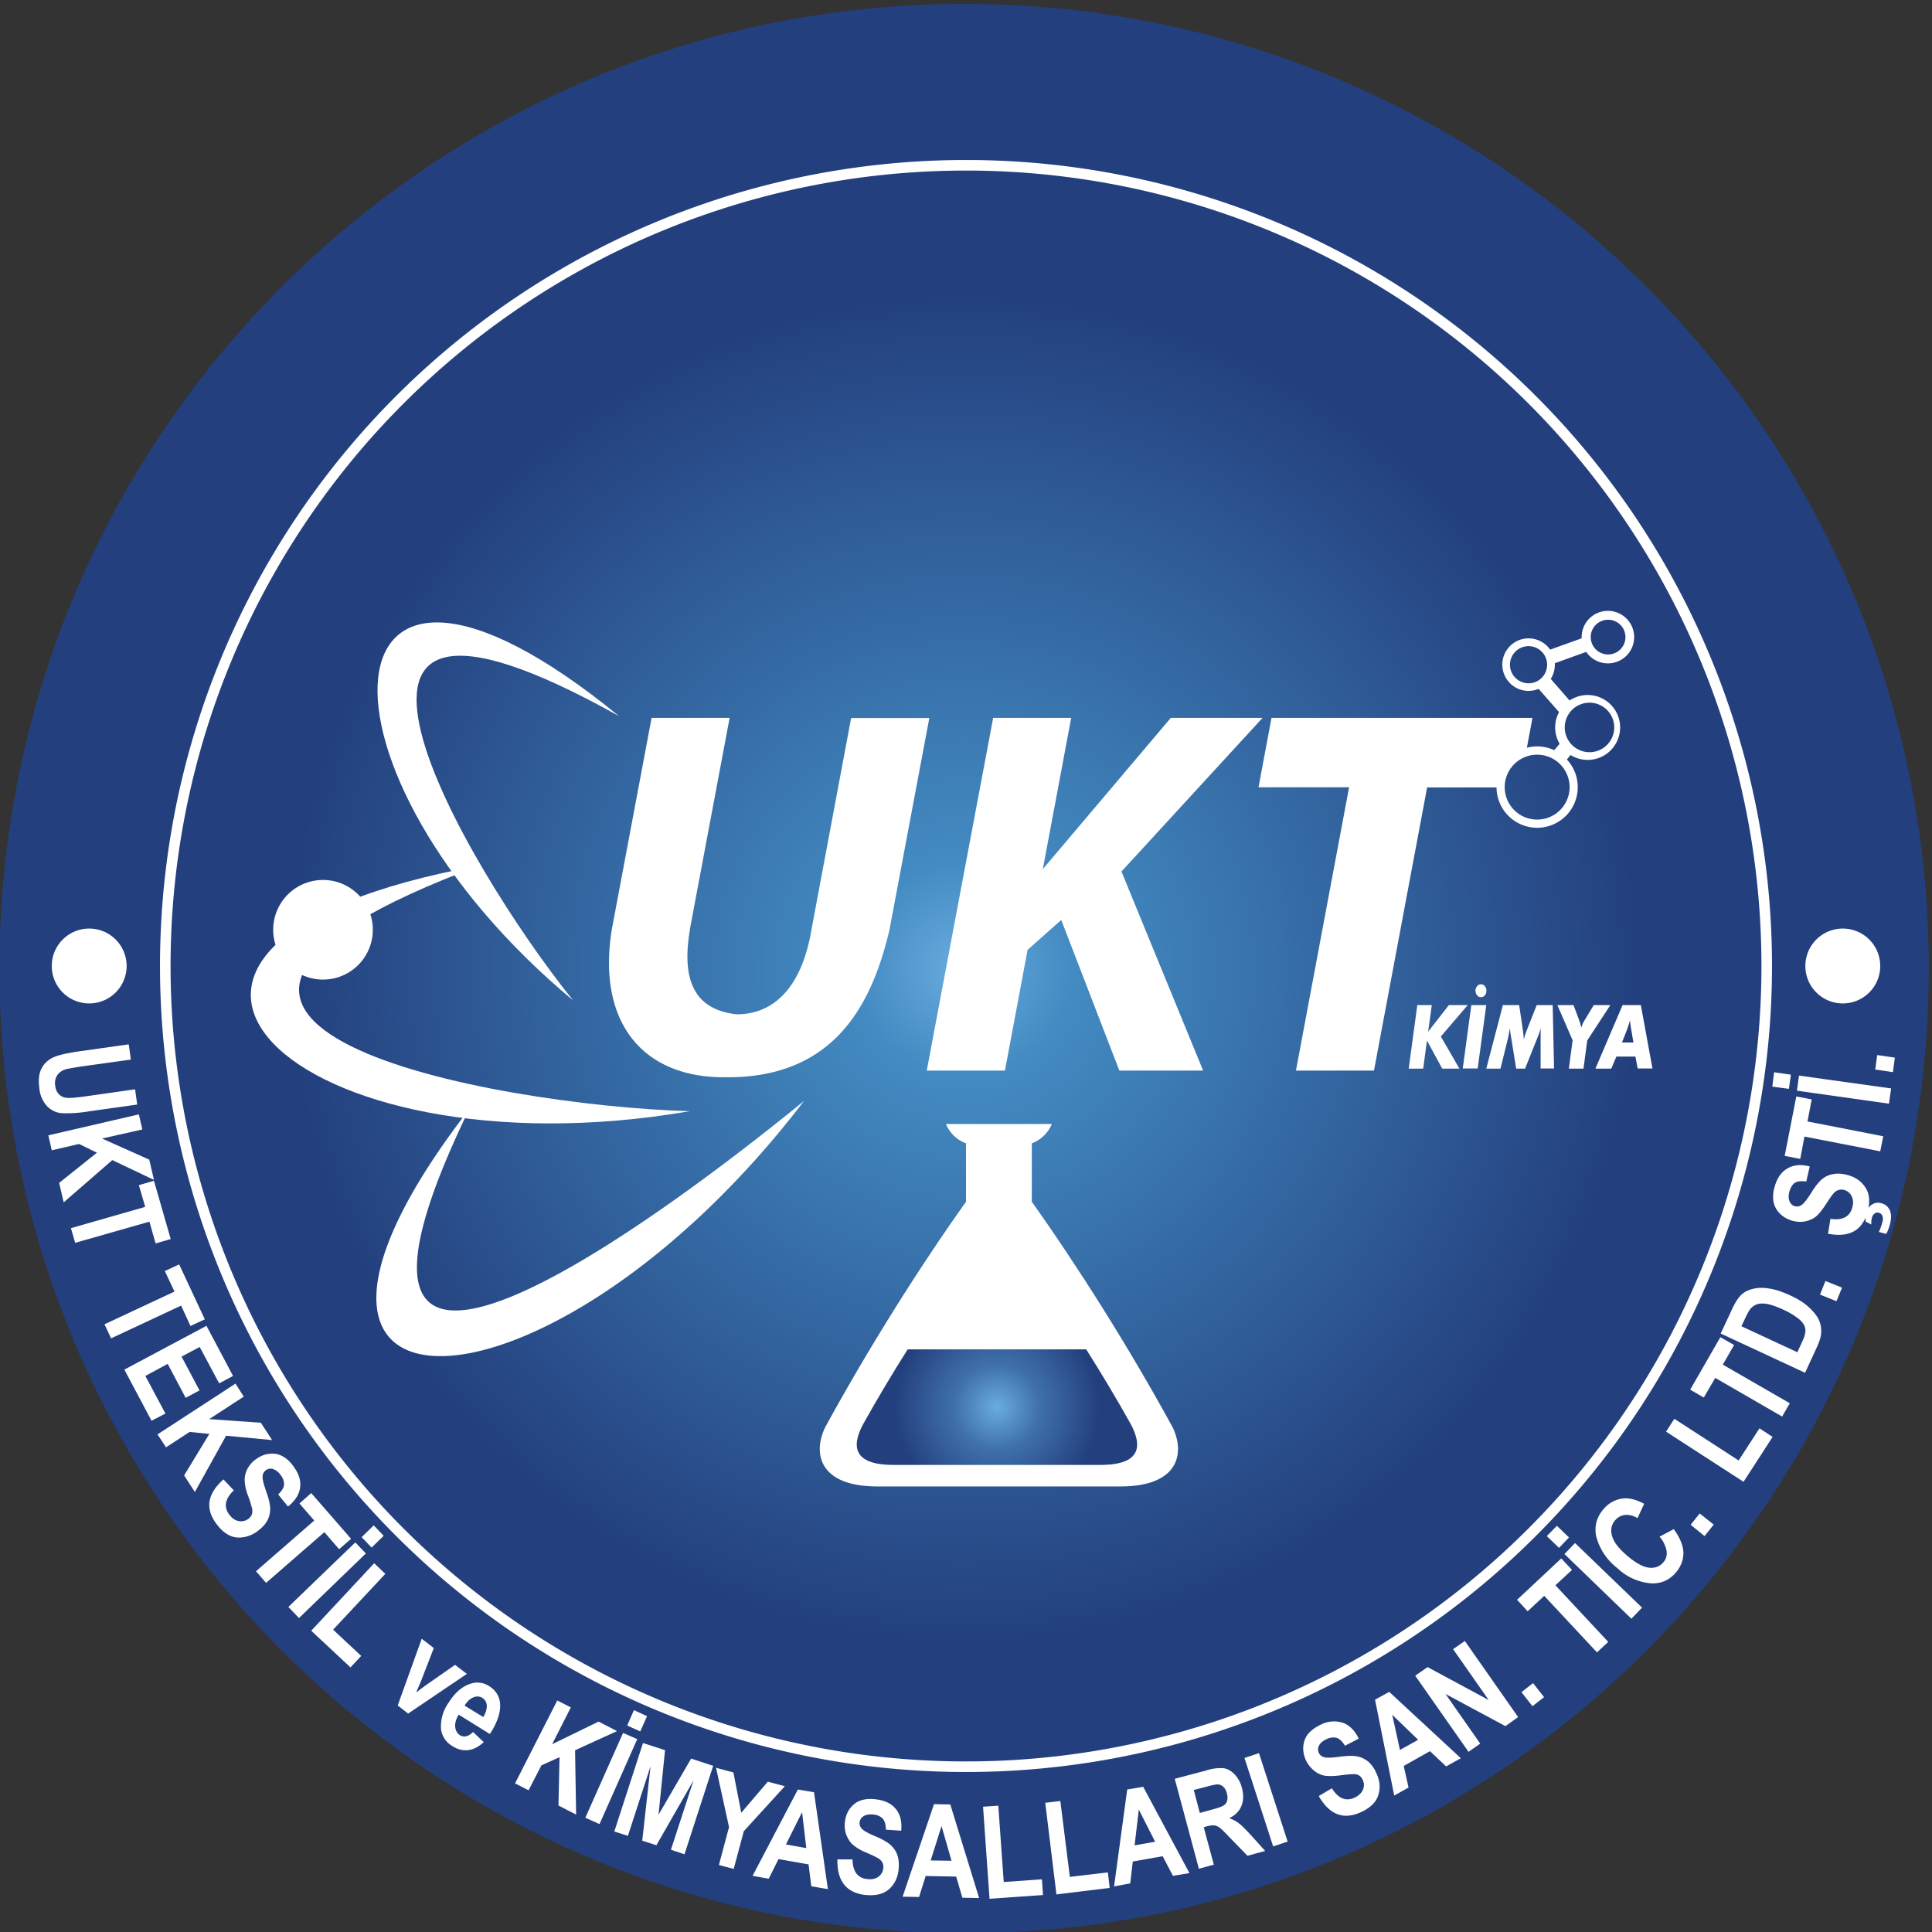 <svg xmlns="http://www.w3.org/2000/svg" viewBox="0 0 128 128"><rect x="0" y="0" width="128" height="128" fill="#333333" stroke="none"/><defs><clipPath id="a"><path d="M296.54 623.8c113.5 0 205.51-92.01 205.51-205.52 0-113.5-92-205.5-205.5-205.5s-205.52 92-205.52 205.5S183.04 623.8 296.54 623.8" clip-rule="evenodd"/></clipPath><radialGradient id="b" cx="0" cy="0" r=".5" fx="0" fy="0" gradientTransform="translate(296.54 418.28) scale(581.275)" gradientUnits="userSpaceOnUse" spreadMethod="pad"><stop offset="0" stop-color="#69acdf"/><stop offset=".08" stop-color="#438bc2"/><stop offset=".51" stop-color="#233f7d"/><stop offset="1" stop-color="#233f7d"/></radialGradient><clipPath id="c"><path d="M284.52 337.18a347.61 347.61 0 0 1-9.21-15.44c-2.56-4.45-3.13-9.12 5.97-9.18h44.51c9.11.06 8.54 4.73 5.98 9.18-2.87 5.12-6 10.35-9.22 15.44h-38.03z" clip-rule="evenodd"/></clipPath><radialGradient id="d" cx="0" cy="0" r=".5" fx="0" fy="0" gradientTransform="translate(303.54 324.87) scale(64.608)" gradientUnits="userSpaceOnUse" spreadMethod="pad"><stop offset="0" stop-color="#69acdf"/><stop offset=".28" stop-color="#3f70ab"/><stop offset=".68" stop-color="#233f7d"/><stop offset="1" stop-color="#233f7d"/></radialGradient></defs><g clip-path="url(#a)" transform="matrix(.311 0 0 -.311 -28.35 194.26)"><path fill="url(#b)" fill-rule="evenodd" d="M296.54 623.8c113.5 0 205.51-92.01 205.51-205.52 0-113.5-92-205.5-205.5-205.5s-205.52 92-205.52 205.5S183.04 623.8 296.54 623.8"/></g><path fill="#fff" fill-rule="evenodd" d="M64 79.62c-3.03 4.25-6.5 9.75-9.34 14.96-.82 1.73-.37 3.87 3.38 3.9h16.28c3.75-.03 4.2-2.17 3.38-3.9-2.84-5.21-6.31-10.7-9.34-14.96v-3.87c.6-.22 1.08-.69 1.33-1.28h-7.02c.25.6.73 1.06 1.33 1.28v3.87z"/><path fill="#fff" fill-rule="evenodd" d="M64 11.3a52.7 52.7 0 1 1 0 105.4 52.7 52.7 0 0 1 0-105.4zm0-.7a53.4 53.4 0 1 1 0 106.8 53.4 53.4 0 0 1 0-106.8"/><path fill="#fff" fill-rule="evenodd" d="M61.4 70.93h5.18l1.5-8 2.23-1.98 3.85 9.98h5.55L74.3 57.74l9.35-10.18h-6.08l-8.48 10.02 1.88-10.02H65.8l-4.4 23.37zM45.7 61.6l2.64-14.04h-5.17L40.53 61.6c-.99 6.23 2.14 9.82 7.52 9.77 7.19.08 9.71-4.78 10.88-9.77l2.64-14.03h-5.18L53.76 61.6c-.63 3.74-2.43 5.6-4.95 5.6-3.01-.32-3.62-2.55-3.1-5.6M5.91 61.52a2.48 2.48 0 1 1 0 4.96 2.48 2.48 0 0 1 0-4.96zm116.18 0a2.48 2.48 0 1 1 0 4.96 2.48 2.48 0 0 1 0-4.96M101.16 49.54l.37-1.98H84.24l-.86 4.6h6l-3.52 18.77h5.17l3.52-18.76h4.6a2.69 2.69 0 1 0 4.66-1.85l.24-.3a2.15 2.15 0 1 0-.06-3.61l-1.25-1.43a1.74 1.74 0 0 0 .27-1.04l2.08-.75a1.74 1.74 0 1 0-.3-.9l-2.09.75a1.74 1.74 0 1 0-.76 2.6l1.35 1.54a2.14 2.14 0 0 0 .04 2.1l-.36.42a2.68 2.68 0 0 0-1.81-.16zm5.38-8.48a1.15 1.15 0 1 1 0 2.3 1.15 1.15 0 0 1 0-2.3zm-5.27 1.75a1.23 1.23 0 1 1 0 2.46 1.23 1.23 0 0 1 0-2.46zm3.91 3.75a1.64 1.64 0 1 1 0 3.27 1.64 1.64 0 0 1 0-3.27zM101.84 50a2.15 2.15 0 1 1 0 4.3 2.15 2.15 0 0 1 0-4.3"/><path fill="#fff" d="M93.33 70.8l.57-4.21h.96l-.24 1.76 1.37-1.76h1.25l-1.78 2.08 1.23 2.13h-1.14l-1.01-1.86-.25 1.86h-.96zm3.58 0l.57-4.21h.99l-.57 4.2h-.99zm.84-5.16c0-.11.04-.2.11-.3a.33.33 0 0 1 .26-.13c.1 0 .18.04.25.12.08.09.11.19.11.3 0 .13-.03.23-.1.31a.33.33 0 0 1-.52 0 .45.45 0 0 1-.1-.3zm.72 5.16l1.1-4.21h1.08l.24 1.63.04.31.03.35a1.84 1.84 0 0 1 .07-.27 3.62 3.62 0 0 1 .13-.37l.65-1.65h1.06l.09 4.2h-.89v-2-.17-.16l.01-.34c-.03.14-.1.32-.18.53l-.04.1-.82 2.05h-.59l-.33-2.05-.05-.3-.04-.33-.06.36-.06.3-.5 2.02h-.94zm5.47 0l.25-1.88-1.01-2.33h1.07l.4 1.07.06.2.06.21.1-.28.04-.07.04-.07.64-1.06h1.1l-1.53 2.34-.25 1.87h-.97zm1.76 0l1.8-4.21h1.21l.77 4.2h-.98l-.15-.79h-1.26l-.34.8h-1.05zm1.76-1.73h.76l-.17-.99-.04-.26-.01-.22-.1.3-.06.2-.38.97z"/><g clip-path="url(#c)" transform="matrix(.311 0 0 -.311 -28.35 194.26)"><path fill="url(#d)" fill-rule="evenodd" d="M284.52 337.18a347.61 347.61 0 0 1-9.21-15.44c-2.56-4.45-3.13-9.12 5.97-9.18h44.51c9.11.06 8.54 4.73 5.98 9.18-2.87 5.12-6 10.35-9.22 15.44h-38.03z"/></g><path fill="#fff" fill-rule="evenodd" d="M41.02 47.45c-20.3-16.6-21.27 3.66-3.05 18.83-7.22-8.97-20.64-32.08 3.05-18.83"/><path fill="#fff" fill-rule="evenodd" d="M31.86 57.33C2.93 62.57 19.5 78.13 45.7 73.62c-12.9-.37-42.39-5.71-13.85-16.3"/><path fill="#fff" fill-rule="evenodd" d="M31.09 73.48c-17.16 22.21 5.25 21.61 22.18-.54-10.24 8.36-34.65 26.26-22.18.54M21.4 58.3a3.3 3.3 0 1 1 0 6.6 3.3 3.3 0 0 1 0-6.6"/><path fill="#fff" d="M8.53 69.2l.14 1-3.3.46c-.52.08-.85.14-1 .18-.27.08-.46.22-.58.4a.98.98 0 0 0-.13.7c.03.24.11.42.24.55.12.13.28.21.47.24.2.03.6 0 1.2-.08l3.38-.48.14 1.01-3.2.45a8.6 8.6 0 0 1-1.8.12c-.38-.03-.7-.19-.97-.46a2 2 0 0 1-.51-1.17c-.07-.52-.04-.94.11-1.26.14-.32.38-.57.7-.75.32-.18.94-.33 1.85-.46l3.26-.46zM3.2 75.22l6-1.39.23 1-2.67.6 3.13 1.4.31 1.34-2.76-1.31-3.22 2.8-.3-1.29 2.5-2-1.18-.58-1.81.42-.23-1zm1.5 6.15l4.92-1.41-.42-1.44 1-.29 1.11 3.86-1 .29-.41-1.44-4.92 1.4-.28-.97zm2.22 6.37l4.64-2.17-.64-1.36.95-.44 1.7 3.64-.95.44L12 86.5l-4.64 2.17-.43-.92zm1.32 3l5.44-2.9 1.76 3.32-.92.49-1.29-2.41-1.2.64 1.19 2.24-.92.49-1.19-2.25-1.48.8 1.33 2.49-.92.48-1.8-3.39zm2.2 4.29l5.16-3.36.55.86-2.29 1.49 3.42.24.75 1.15-3.05-.29-2.07 3.73-.71-1.1L13.87 95l-1.31-.13L11 95.89l-.56-.85zm4.36 2.98l.69.73c-.58.56-.68 1.09-.31 1.59.18.25.39.4.62.44.23.05.45 0 .64-.13.11-.09.2-.18.24-.29.04-.1.05-.23.03-.37a7.96 7.96 0 0 0-.29-.92 3.08 3.08 0 0 1-.21-1.03c0-.25.07-.5.2-.75.14-.24.32-.45.56-.61.27-.2.56-.32.87-.35.3-.04.6.01.86.15.27.14.52.36.75.69.35.48.5.94.43 1.4-.06.46-.33.88-.8 1.25l-.65-.8c.24-.23.37-.44.39-.64a.93.93 0 0 0-.22-.63 1.02 1.02 0 0 0-.5-.41.53.53 0 0 0-.7.48c-.02.18.06.5.23.98.18.5.27.89.27 1.17 0 .28-.06.55-.2.8s-.36.48-.66.7c-.43.31-.9.44-1.38.4-.49-.06-.94-.37-1.35-.94-.73-1-.56-1.97.5-2.91zm2.16 6.09l3.86-3.36-.98-1.13.78-.69 2.64 3.03-.79.69-.98-1.13-3.86 3.36-.67-.77zm2.14 2.37l4.44-4.28.7.73-4.43 4.28-.7-.73zm4.86-4.63l.8-.78.66.69-.8.78-.66-.69zm-3.34 6.2l4.17-4.47.74.7-3.46 3.7 1.86 1.74-.71.76-2.6-2.43zm5.73 4.95l1.59-4.42.8.62-.86 2.22-.31.72.63-.47 1.95-1.36.78.6-3.89 2.63-.69-.54zm4.99 1.76l.71.67c-.35.32-.7.5-1.04.53-.34.04-.68-.04-1.01-.25a1.53 1.53 0 0 1-.78-1.12 2.7 2.7 0 0 1 .5-1.77c.4-.64.86-1.05 1.4-1.24a1.4 1.4 0 0 1 1.27.13c.44.27.69.65.74 1.14.05.56-.15 1.2-.6 1.93l-.08.11-2.06-1.28c-.18.3-.26.58-.23.82.03.25.13.42.31.54.27.16.56.1.87-.21zm.68-.99c.17-.3.25-.56.23-.78a.63.63 0 0 0-.29-.49.63.63 0 0 0-.58-.04c-.22.08-.42.26-.6.55l1.24.76zm2.1 4.4l2.8-5.5.9.46-1.24 2.44 3.08-1.5 1.22.63-2.78 1.27.07 4.26-1.17-.6.07-3.2-1.2.54-.85 1.65-.9-.46zm4.66 2.27l2.5-5.62.94.41-2.5 5.63-.94-.42zm2.77-6.1l.45-1.03.87.4-.45 1.01-.87-.39zm-.85 7.01l1.9-5.86 1.46.47-.43 4.28 2.16-3.72 1.46.48-1.9 5.86-.9-.3 1.5-4.6-2.46 4.3-.94-.3.55-4.93-1.5 4.61-.9-.29zm6.93 2.22l.67-2.51-.86-3.93 1.15.31.52 2.67 1.76-2.06 1.13.3-2.72 2.98-.67 2.5-.98-.26zm7.22 1.6l-1.1-.19-.18-1.45-1.99-.35-.65 1.3-1.07-.19 3-5.72 1.07.18.92 6.42zm-1.43-2.72l-.28-2.38-1.07 2.14 1.35.24zm2.06.75h1c.02.8.34 1.23.95 1.3.3.04.56 0 .75-.14.2-.14.31-.33.34-.57a.66.66 0 0 0-.05-.36.68.68 0 0 0-.25-.28c-.12-.08-.4-.22-.87-.42a3.08 3.08 0 0 1-.9-.55c-.17-.17-.3-.4-.4-.66a1.86 1.86 0 0 1-.07-.82c.04-.33.15-.63.33-.87.19-.25.42-.43.7-.53.29-.1.63-.13 1.02-.08.59.07 1.03.28 1.32.64.3.36.41.84.36 1.44l-1.02-.07c0-.33-.07-.57-.2-.72a.93.93 0 0 0-.61-.28c-.27-.03-.5 0-.65.1a.53.53 0 0 0-.13.84c.12.13.41.3.88.49.49.21.84.41 1.04.6.21.2.36.42.45.7.08.27.1.59.06.95-.06.53-.28.96-.65 1.28-.38.32-.9.44-1.6.36-1.23-.16-1.83-.94-1.8-2.35zm9.4 2.56l-1.12-.02-.41-1.4-2.02-.04-.44 1.39-1.09-.02 2.08-6.13 1.08.02 1.91 6.2zm-1.84-2.47l-.66-2.3-.72 2.28 1.38.02zm2.52 2.52l-.43-6.1 1.01-.07.36 5.06 2.53-.18.07 1.04-3.54.25zm4.43-.3l-.74-6.06 1-.12.63 5.03 2.52-.3.12 1.03-3.53.43zm8.81-1.4l-1.09.18-.68-1.3-1.98.35-.17 1.45-1.07.2.87-6.42 1.06-.18 3.06 5.71zm-2.27-2.08l-1.08-2.13-.28 2.37 1.36-.24zm2.9 1.79l-1.6-5.96 2.08-.55a3 3 0 0 1 1.18-.15c.26.05.5.19.71.41a2 2 0 0 1 .48.89c.12.46.11.87-.04 1.21-.14.35-.41.61-.8.8.25.09.47.2.65.35.19.14.46.42.83.82l.9 1-1.17.32-1.07-1.1c-.38-.4-.63-.65-.76-.75a.8.8 0 0 0-.35-.16c-.12-.02-.29 0-.52.06l-.2.06.67 2.48-.99.27zm.07-3.7l.73-.2c.44-.12.72-.21.83-.29a.56.56 0 0 0 .24-.31.92.92 0 0 0-.02-.5.86.86 0 0 0-.23-.43.6.6 0 0 0-.38-.16c-.1 0-.37.05-.8.17l-.78.2.4 1.52zm4.85 2.22l-1.9-5.86.96-.32 1.9 5.86-.96.32zm3.02-3.34l.87-.51c.42.67.91.88 1.48.63.28-.13.47-.3.57-.52.1-.22.1-.43 0-.65a.65.65 0 0 0-.23-.3.68.68 0 0 0-.36-.1c-.14 0-.46.02-.96.09-.46.05-.8.05-1.05 0a1.62 1.62 0 0 1-.69-.37c-.2-.18-.37-.4-.49-.66-.14-.31-.19-.62-.16-.93.03-.3.14-.58.33-.81.2-.23.47-.43.83-.6a1.91 1.91 0 0 1 1.46-.12c.44.16.79.51 1.05 1.05l-.91.47c-.18-.29-.36-.46-.55-.52a.93.93 0 0 0-.66.08c-.25.11-.42.25-.5.41a.53.53 0 0 0 .33.79c.16.05.5.04 1-.03.52-.07.92-.08 1.2-.02.27.05.52.18.74.36.21.19.4.45.54.8.22.48.25.96.1 1.42-.15.47-.55.85-1.19 1.13-1.13.5-2.05.14-2.75-1.09zm9.41-2.5l-.97.54-1.07-1.01L93 117l.32 1.43-.95.53-1.27-6.35.94-.52 4.76 4.41zm-2.82-1.22l-1.72-1.66.51 2.33 1.2-.67zm3.34.8l-3.54-5.05.82-.57 4.05 2.18-2.36-3.37.78-.54 3.53 5.04-.84.6-3.97-2.13 2.3 3.29-.77.54zm4.23-3.03l-.73-.93.77-.6.73.93-.77.6zm4.27-3.57l-3.49-3.74-1.1 1.02-.7-.76 2.93-2.74.71.76-1.1 1.02 3.5 3.75-.75.7zm2.28-2.23l-4.43-4.28.7-.73 4.44 4.28-.7.73zm-4.8-4.7l-.8-.77.67-.68.8.77-.66.69zm6.67-.73l.94-.5c.42.57.63 1.1.64 1.57 0 .48-.17.92-.51 1.32-.44.5-.98.73-1.63.7a3.67 3.67 0 0 1-2.25-1.02 3.85 3.85 0 0 1-1.4-2.15c-.11-.65.05-1.24.51-1.76.37-.43.83-.66 1.37-.7.38-.02.82.1 1.31.36l-.44.95c-.29-.17-.57-.24-.83-.21a.97.97 0 0 0-.64.34c-.25.28-.33.61-.23 1 .09.4.41.84.98 1.33.58.5 1.08.78 1.47.82.4.05.72-.07.96-.35.18-.2.25-.45.22-.73a1.98 1.98 0 0 0-.47-.97zm2.98-.04l-.92-.75.6-.75.93.74-.61.76zm2.58-3.6l-5.13-3.32.55-.85 4.26 2.76 1.38-2.13.87.57-1.93 2.98zm2.56-4.32l-4.43-2.56-.76 1.3-.9-.52 2-3.48.91.52-.75 1.3 4.44 2.56-.51.88zM114 88.35l.79-1.69c.2-.42.4-.72.6-.9.19-.17.44-.3.75-.37.31-.08.67-.09 1.08-.02.41.06.88.22 1.42.47.48.22.88.47 1.18.75.3.27.53.54.66.81.13.26.19.54.18.83 0 .28-.1.61-.27.99l-.8 1.73-5.59-2.6zm1.38-.48l3.7 1.72.32-.7c.14-.29.2-.52.21-.68.01-.16-.02-.3-.1-.44-.07-.14-.21-.3-.43-.46a4.92 4.92 0 0 0-.93-.54c-.41-.19-.75-.31-1.02-.37-.26-.05-.5-.05-.68 0a.93.93 0 0 0-.48.32c-.1.12-.23.36-.4.73l-.2.42zm6.3-1.66l-1.1-.44.36-.9 1.1.44-.37.9zm-.57-4.46l.16-1c.79.12 1.27-.13 1.44-.72.09-.3.08-.55-.03-.77a.77.77 0 0 0-.5-.42.65.65 0 0 0-.37 0 .68.68 0 0 0-.31.2c-.1.1-.28.36-.56.79-.25.38-.47.65-.67.8-.2.15-.45.25-.72.3-.28.04-.55.02-.83-.06-.32-.1-.59-.25-.8-.47a1.51 1.51 0 0 1-.42-.77 2.2 2.2 0 0 1 .08-1.02c.16-.57.44-.97.85-1.2.4-.24.89-.28 1.47-.13l-.23 1c-.33-.05-.58-.02-.75.08-.16.11-.28.3-.36.56-.07.26-.08.48 0 .66.06.17.18.28.34.33.16.05.32.02.47-.08.14-.1.35-.36.62-.79.28-.45.53-.76.75-.94.22-.17.47-.28.76-.32.28-.05.6-.02.95.08.52.15.9.43 1.16.85.26.42.3.96.1 1.63-.34 1.2-1.2 1.66-2.6 1.4zm3.85 0l-.48-.13c.1-.22.17-.42.22-.61a.7.7 0 0 0 .02-.44.35.35 0 0 0-.24-.22.32.32 0 0 0-.27.04.49.49 0 0 0-.19.29c-.04.14-.05.29-.04.45l-.38-.2c-.02-.19 0-.39.05-.6.08-.25.2-.43.4-.54.18-.11.38-.14.6-.07.27.07.45.23.56.48.1.25.1.56 0 .93-.08.29-.17.5-.25.63zm-.38-5.47l-5.03-.98-.28 1.48-1.03-.2.77-3.94 1.02.2-.28 1.46 5.02.98-.2 1zm.57-3.16l-6.1-.86.14-1 6.1.85-.14 1zm-6.63-.98l-1.1-.15.12-.95 1.11.16-.13.94zm6.89-1.11l-1.17-.17.13-.96 1.17.17-.13.96z"/></svg>